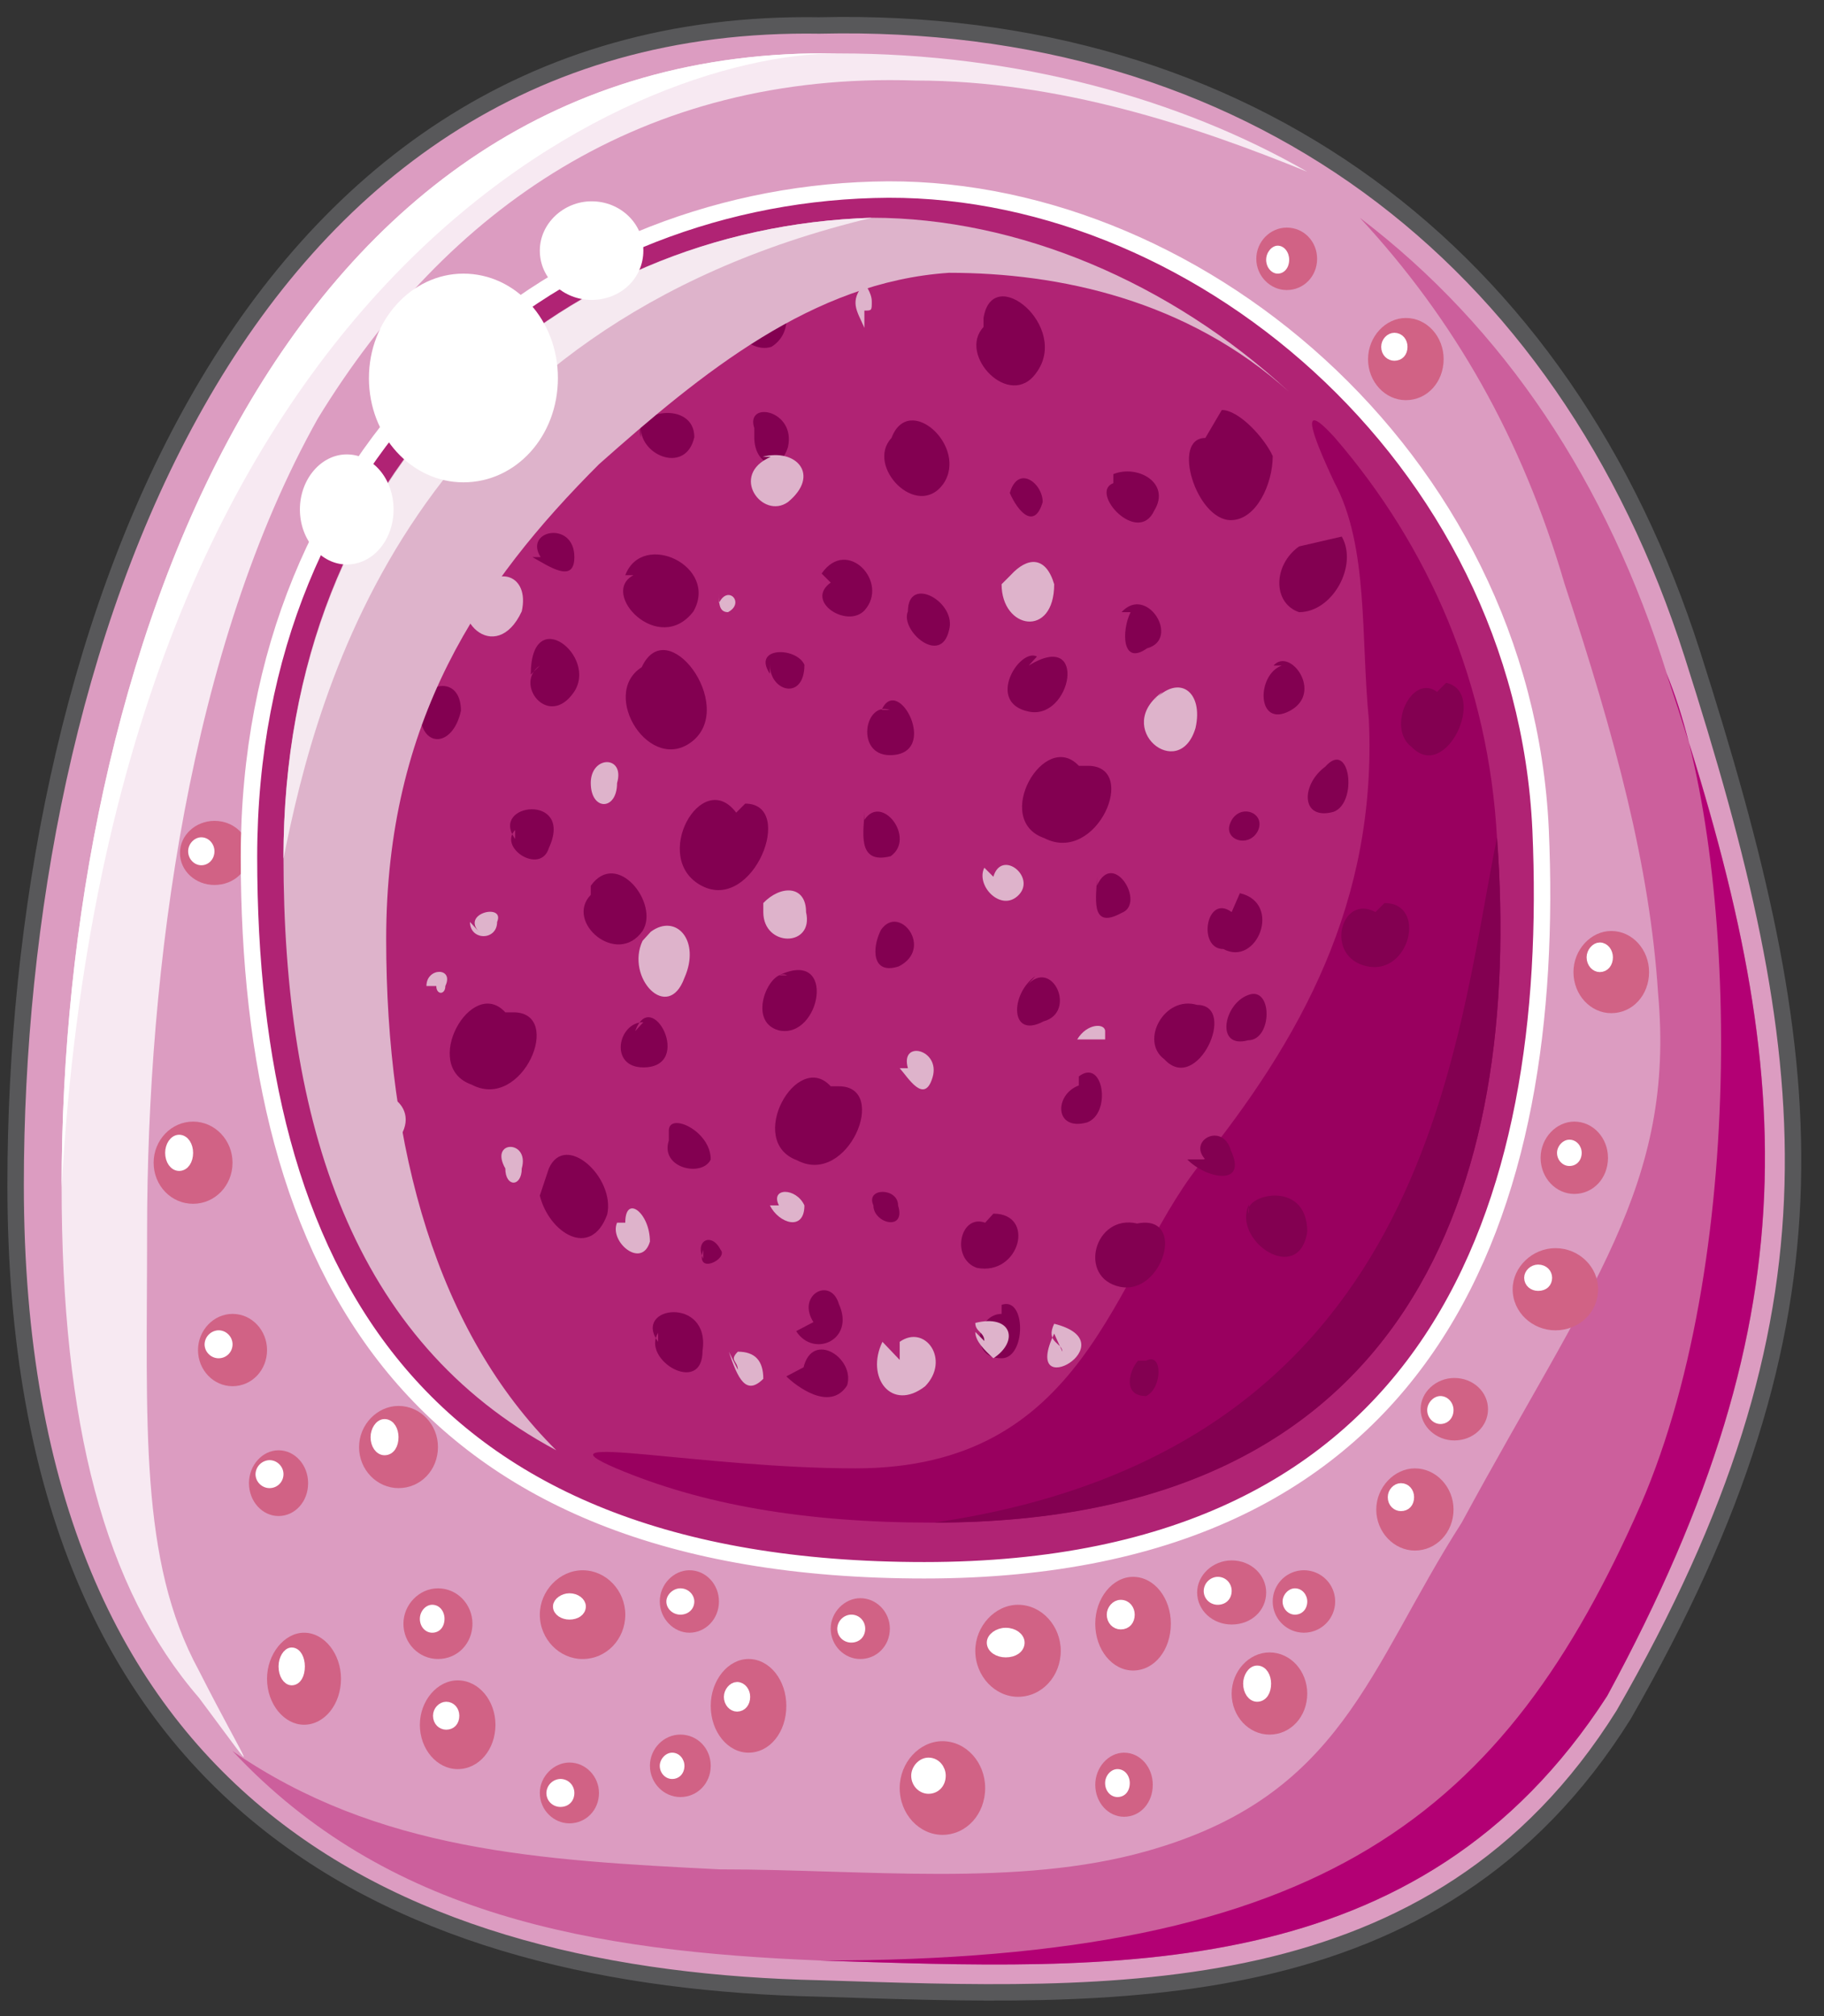 <svg xmlns="http://www.w3.org/2000/svg" version="1.0" viewBox="0 0 88.743 98.079"><rect x="0" y="0" width="88.743" height="98.079" fill="#333333" stroke="none"/><defs><clipPath clipPathUnits="userSpaceOnUse" id="a"><path d="M-.16.16h88.586v98.1H-.16z"/></clipPath></defs><path clip-path="url(#a)" d="M39.896 1.24C11.193.76.76 31.86.76 57.644c0 30.661 19.148 38.657 39.136 39.096 14.151.44 29.942 1.32 39.096-13.312 11.233-19.548 9.594-32.02 3.358-51.568C76.114 12.313 60.683.76 39.896 1.239z" fill="#dc9cc1" fill-rule="evenodd"/><path clip-path="url(#a)" d="M81.11 32.82c-2.917-9.354-7.914-16.87-14.95-22.226 4.557 4.917 7.875 10.673 9.954 17.789 2.478 7.515 4.157 13.751 4.557 19.948.84 9.314-3.318 14.231-9.554 25.744-4.557 7.116-5.797 13.312-15.35 15.99-6.237 1.76-13.712.88-20.748.88-8.755-.44-16.63-.88-23.706-5.757 7.476 7.996 17.47 9.754 28.663 10.194 14.111.44 29.062 1.32 38.217-12.872 10.353-19.068 9.114-31.061 2.918-49.69z" fill="#cc5f9c" fill-rule="evenodd"/><path clip-path="url(#a)" d="M39.936 95.382c14.151.44 29.102 1.32 38.257-12.872 10.353-19.108 9.114-31.101 2.878-49.77 3.358 7.995 4.157 27.983-1.24 40.456-6.635 15.07-15.35 22.186-39.895 22.186z" fill="#b30074" fill-rule="evenodd"/><path d="M42.494 9.234c-15.79.44-30.381 12.433-30.381 32.46 0 20.029 7.915 34.7 32.86 34.7 24.985 0 30.781-17.79 29.982-36.018-.84-18.27-17.07-31.621-32.46-31.142z" fill="#b02374" fill-rule="evenodd"/><path d="M72.836 40.815c-.4-7.555-3.318-14.231-7.915-19.548-1.64-1.799-1.24-.44 0 2.199C66.6 26.584 66.2 31.02 66.6 35.019c.4 8.874-3.318 15.55-8.315 21.747-4.158 5.356-5.437 14.67-16.67 14.67-7.476 0-15.83-1.798-11.633 0 4.157 1.76 9.154 2.64 15.39 2.64 23.306 0 28.703-16.391 27.464-33.26z" fill="#99005f" fill-rule="evenodd"/><path d="M45.452 74.075c23.266 0 28.623-16.43 27.384-33.34-2.079 10.234-3.318 29.822-27.384 33.34z" fill="#830051" fill-rule="evenodd"/><path d="M9.674 81.27c-2.918-5.356-2.518-11.992-2.518-21.346 0-12.873 2.078-28.463 8.315-39.576 6.236-10.194 15.79-16.87 29.062-16.43 7.036 0 13.672 2.238 19.068 4.437-6.196-3.558-14.111-5.757-22.826-5.757C13.392 2.118 2.998 32.38 2.998 57.725c0 11.553 2.079 19.548 6.676 24.865 3.318 4.437 2.479 3.558 0-1.32z" fill="#f7e9f2" fill-rule="evenodd"/><path d="M2.998 57.765c0-25.345 10.394-55.646 37.737-55.167-9.914 0-35.218 10.674-37.737 55.167z" fill="#fff" fill-rule="evenodd"/><path d="M40.416 28.343c-1.28.92.799 2.238 1.639 1.359 1.239-1.36-.84-3.598-2.08-1.799zm3.757 1.399c-.4.92 1.6 2.678 1.999.92.4-1.36-1.999-2.719-1.999-.92zm-.799-8.435c-1.28 1.36 1.239 3.998 2.518 2.239 1.24-1.8-1.679-4.478-2.518-2.239zm5.756 2.678c.4.92 1.2 1.8 1.6.44 0-.92-1.2-1.839-1.6-.44zm-1.279-8.075c-1.28 1.36 1.28 4.038 2.558 2.239 1.68-2.239-2.118-5.397-2.558-2.678zm-16.67 4.917c0 1.36 2.199 2.239 2.599.44 0-1.799-3.039-1.32-2.599 0zM26.264 32.38c-1.28.88.4 3.079 1.64 1.32 1.238-1.76-2.08-4.398-2.08-.88zm-1.199 7.996c-.84.879 1.24 2.198 1.639.879 1.24-2.678-2.918-2.199-1.64-.44zm6.156-7.916c-2.079 1.32.44 5.317 2.519 3.558 2.038-1.759-1.28-6.236-2.519-3.558zm-5.317-5.356c.8.44 2.04 1.319 2.04 0 0-1.8-2.48-1.32-1.64 0zm9.954-12.913c-1.279.88.4 3.119 1.68 2.679 2.078-1.32-.84-5.397-1.68-3.118zm.84 7.076c0 1.36 1.239 1.799 1.639.48.4-1.8-2.079-2.279-1.64-.92zm11.233 38.217c-1.24-.44-1.679 1.759-.4 2.199 2.079.4 2.878-2.639.8-2.639zm.799 4.437c-1.199 0-1.599 2.159 0 2.159 1.2 0 1.2-3.038 0-2.598zm6.596-4.397c-2.078-.48-2.918 2.638-.839 3.078 2.079.44 3.278-3.558.84-3.078zm.04 6.676c-.4.44-.8 1.719.4 1.719.8-.4.8-2.159 0-1.72zM50.37 47.491c-1.24.88-1.24 3.078.4 2.199 1.638-.44.439-3.118-.8-1.759zm-12.073-.04c-.8-.44-2.039 2.239-.4 2.679 2.039.44 2.838-4.038 0-2.679zm-6.996 2.279c-1.24 0-1.679 2.199 0 2.199 2.479 0 .4-3.998-.4-1.76zm9.115 3.118c-1.64-1.799-4.158 2.678-1.64 3.598 2.479 1.319 4.518-3.598 2.04-3.598zm2.438-7.595c-.44.879-.44 2.198.88 1.759 1.718-.88 0-3.079-.88-1.76zm15.391 3.637c-1.6-.48-2.799 1.76-1.6 2.639 1.6 1.759 3.598-2.639 1.6-2.639zm-5.757 3.918c-1.2.44-1.2 2.239.4 1.799 1.2-.44.8-3.158-.4-2.239zm7.436-8.435c-1.24-.92-1.68 1.799-.4 1.799 1.639.88 2.878-2.239.8-2.718zm.799 4.037c-1.2.44-1.599 2.64 0 2.2 1.2 0 1.2-2.679 0-2.2zm6.197-4.037c-1.68-.92-2.519 2.199-.4 2.639 2.078.44 2.918-3.079.84-3.079zM62.362 32.38c-1.239.44-1.239 3.079.4 2.199 1.639-.88 0-3.118-.8-2.199zm-11.912-.44c-.84-.44-2.519 2.24-.4 2.679 2.078.44 2.918-4.038 0-2.239zm-7.156 2.6c-1.24-.44-1.68 2.198 0 2.198 2.478 0 .4-3.998-.4-2.199zm9.194 2.717c-1.679-1.798-4.237 2.639-1.679 3.518 2.559 1.32 4.637-3.518 2.119-3.518zm-16.67 2.279c-1.679-2.239-4.197 2.239-1.679 3.558 2.519 1.32 4.598-3.998 2.119-3.998zM24.585 49.25c-1.639-1.799-4.157 2.639-1.639 3.518 2.479 1.32 4.517-3.518 2.039-3.518zm30.422-19.468c-.44.88-.44 2.638.8 1.759 1.638-.44 0-3.118-1.24-1.76zm-12.952 9.674c0 .88-.44 2.638 1.279 2.199 1.239-.88-.44-3.078-1.28-1.76zm11.313 3.198c0 .88-.4 2.639 1.199 1.76 1.2-.44-.4-3.119-1.2-1.32zm16.55-8.994c-1.24-.92-2.479 1.759-1.24 2.678 1.68 1.759 3.718-2.678 1.68-3.118zm-5.438 3.637c-1.198.88-1.198 2.639.4 2.2 1.2-.44.8-3.559-.4-2.2zM26.264 58.165c.44 1.799 2.479 3.118 3.278.92.4-1.8-2.039-4.038-2.838-2.24zm6.276-2.679c-.44 1.36 1.64 1.8 2.039.92 0-1.4-2.039-2.319-2.039-1.4zm-3.797-11.952c-1.28 1.319 1.279 3.517 2.518 1.759.84-1.32-1.24-3.998-2.518-2.2zm-8.315-8.955c0 1.839 1.599 1.839 1.998 0 0-1.839-1.998-1.36-1.998 0zm10.393-6.596c-1.679.88 1.24 3.958 2.919 1.759 1.239-2.199-2.479-3.958-3.318-1.759zm6.636 4.357c0 1.32 1.68 1.76 1.68 0-.4-.88-2.56-.88-1.68.44zm16.71-8.834c-1.2.44 1.2 3.078 1.999 1.319.8-1.32-.8-2.239-1.999-1.759zm4.477-2.199c-1.679 0-.44 3.998 1.24 3.998 1.239 0 2.038-1.76 2.038-3.118-.4-.88-1.639-2.24-2.478-2.24zM38.737 64.76c.839 1.32 2.878.44 2.078-1.318-.4-1.36-2.078-.44-1.239.879z" fill="#830051" fill-rule="evenodd"/><path d="M38.257 66.96c.44.44 2.119 1.758 2.958.44.4-1.32-1.679-2.68-2.119-.88zm-6.237-2.12c-.839 1.32 2.16 3.079 2.16.88.399-2.678-3.439-2.198-2.16-.44zm2.2-4.037c-.44 1.28 1.239.44.839 0-.44-.88-1.28-.44-.84.44zm8.274-2.159c0 .88 1.6 1.28 1.2 0 0-.879-1.6-.879-1.2 0zm18.269-.04c-.84 1.76 2.439 3.958 2.838 1.32 0-2.639-3.238-1.76-2.838-.88zm-2.998-2.198c.88.92 2.958 1.359 2.119-.44-.4-1.4-2.119-.48-1.24.44zm2.119-16.43c-.44.88.88 1.319 1.319.44.4-.88-.88-1.36-1.32-.44zm3.318-13.392c-1.28.92-1.28 2.758 0 3.198 1.639 0 2.878-2.279 2.078-3.678z" fill="#830051" fill-rule="evenodd"/><path d="M22.866 44.853c0 .92 1.32.92 1.32 0 .4-.92-1.76-.44-.88.48zm5.877-6.756c0 1.36 1.279 1.36 1.279 0 .4-1.36-1.28-1.36-1.28 0zm6.236-9.195c0 .44 0 .88.44.88.839-.44 0-1.36-.44-.44zM16.59 45.652c0 .92.88 1.8 1.32.92.839-.92-.44-1.84-1.32-1.36v.44zm1.32 8.115c0 .88 1.278 2.639 1.678 1.32.84-1.76-2.119-2.679-1.679-.88zm3.317-5.797c0 .44.44.44.44 0 .44-.919-.92-.919-.92 0zm3.358 8.876c0 .919.8.919.8 0 .4-1.4-1.6-1.4-.8 0zm5.437 2.638c-.4.92 1.2 2.279 1.599.92 0-1.4-1.2-2.32-1.2-.92zm7.435-.84c.44.88 1.68 1.28 1.68 0-.4-.879-1.68-.879-1.24 0zm6.316-6.675c.4.44 1.2 1.798 1.6.44.4-1.36-1.6-1.84-1.2-.44zm9.555-1.399h-.92c.48-.8 1.36-.8 1.36-.4v.4zm-5.437-8.356c-.44.88.84 2.2 1.679 1.32.84-.88-.84-2.239-1.24-.88zM35.459 65.76c.44 1.32.839 2.159 1.678 1.32 0-.88-.4-1.32-1.239-1.32-.44.44 0 .44 0 .88zm7.475-.48c-.84 1.72.44 3.438 2.079 2.16 1.239-1.28 0-3.039-1.24-2.16v.88zm4.517-.48c0 .44.44.88.88 1.28 1.279-.84.88-2.159-.88-1.719 0 .44.44.44.44.88zm3.838.08c-1.68 3.519 3.678.44 0-.479-.44.92.4.92.4 1.36zm5.277-31.22c-2.479 1.759.8 4.437 1.599 1.759.4-1.76-.8-2.679-2.039-1.32zM37.137 44.373c0 1.72 2.479 1.72 2.08 0 0-1.32-1.24-1.32-2.08-.44zm-5.876 1.399c-.84 1.8 1.24 3.998 2.039 1.8.8-1.8-.4-3.159-1.64-2.24zm-8.355-17.829c-1.28 2.239 1.24 4.477 2.479 1.799.4-1.799-1.24-2.279-2.08-.92zm14.591-5.716c-2.038.879-.4 3.078.84 2.198 1.599-1.319.4-2.638-1.24-2.198zm4.558-7.117c.36 0 .36 0 .36-.439 0-.44-.36-.88-.36-.88-.76.88-.36 1.32 0 2.16zm6.675 13.313c0 2.198 2.559 2.638 2.559 0-.4-1.36-1.28-1.36-2.119-.44z" fill="#deb3cb" fill-rule="evenodd"/><path d="M61.922 77.913a1.518 1.518 0 1 1 3.037-.002 1.518 1.518 0 0 1-3.037.002z" fill="#d16285" fill-rule="evenodd"/><path d="M62.402 77.913c0-.32.28-.64.6-.64.36 0 .6.32.6.64 0 .36-.24.64-.6.64-.32 0-.6-.28-.6-.64z" fill="#fff" fill-rule="evenodd"/><path d="M58.245 77.473c0-.84.76-1.559 1.679-1.559.96 0 1.679.72 1.679 1.559 0 .88-.72 1.56-1.68 1.56-.919 0-1.678-.68-1.678-1.56z" fill="#d16285" fill-rule="evenodd"/><path d="M58.565 77.393a.7.7 0 0 1 .68-.68c.399 0 .679.32.679.68 0 .4-.28.68-.68.68-.36 0-.68-.28-.68-.68z" fill="#fff" fill-rule="evenodd"/><path d="M32.1 77.913c0-.84.68-1.52 1.44-1.52.8 0 1.439.68 1.439 1.52s-.64 1.519-1.44 1.519c-.759 0-1.438-.68-1.438-1.52z" fill="#d16285" fill-rule="evenodd"/><path d="M32.42 77.913c0-.32.32-.64.68-.64.4 0 .68.32.68.64 0 .36-.28.64-.68.64-.36 0-.68-.28-.68-.64z" fill="#fff" fill-rule="evenodd"/><path d="M26.264 87.227c0-.8.68-1.479 1.44-1.479.799 0 1.438.68 1.438 1.48 0 .839-.64 1.478-1.439 1.478-.76 0-1.439-.64-1.439-1.479z" fill="#d16285" fill-rule="evenodd"/><path d="M26.584 87.227a.7.7 0 0 1 .68-.68c.4 0 .68.32.68.68 0 .4-.28.68-.68.68-.36 0-.68-.28-.68-.68z" fill="#fff" fill-rule="evenodd"/><path d="M8.755 41.495c0-.86.76-1.56 1.679-1.56.94 0 1.679.7 1.679 1.56 0 .88-.74 1.559-1.68 1.559-.919 0-1.678-.68-1.678-1.56z" fill="#d16285" fill-rule="evenodd"/><path d="M9.154 41.415c0-.36.3-.68.64-.68.36 0 .64.32.64.68 0 .38-.28.68-.64.68-.34 0-.64-.3-.64-.68z" fill="#fff" fill-rule="evenodd"/><path d="M40.416 79.232c0-.8.68-1.48 1.439-1.48.8 0 1.439.68 1.439 1.48 0 .84-.64 1.48-1.44 1.48-.759 0-1.438-.64-1.438-1.48z" fill="#d16285" fill-rule="evenodd"/><path d="M40.735 79.232a.7.7 0 0 1 .68-.68c.4 0 .68.32.68.68 0 .4-.28.68-.68.68-.36 0-.68-.28-.68-.68z" fill="#fff" fill-rule="evenodd"/><path d="M74.955 56.326c0-.96.76-1.76 1.639-1.76.919 0 1.639.8 1.639 1.76 0 1-.72 1.759-1.64 1.759-.879 0-1.638-.76-1.638-1.76z" fill="#d16285" fill-rule="evenodd"/><path d="M75.754 56.086c0-.32.28-.64.6-.64.36 0 .6.32.6.64 0 .36-.24.64-.6.64-.32 0-.6-.28-.6-.64z" fill="#fff" fill-rule="evenodd"/><path d="M19.628 78.992c0-.92.76-1.719 1.68-1.719.959 0 1.678.8 1.678 1.72 0 .959-.72 1.718-1.679 1.718-.92 0-1.679-.76-1.679-1.719z" fill="#d16285" fill-rule="evenodd"/><path d="M20.428 78.752c0-.36.28-.68.6-.68.359 0 .599.32.599.68 0 .4-.24.68-.6.68-.32 0-.6-.28-.6-.68z" fill="#fff" fill-rule="evenodd"/><path d="M12.113 72.156c0-.88.66-1.599 1.439-1.599.8 0 1.439.72 1.439 1.6 0 .899-.64 1.598-1.44 1.598-.779 0-1.438-.7-1.438-1.599z" fill="#d16285" fill-rule="evenodd"/><path d="M12.432 71.717a.7.7 0 0 1 .68-.68c.38 0 .68.32.68.68 0 .38-.3.68-.68.68-.36 0-.68-.3-.68-.68z" fill="#fff" fill-rule="evenodd"/><path d="M9.634 65.68c0-.96.76-1.759 1.68-1.759.939 0 1.678.8 1.678 1.76 0 .979-.74 1.758-1.679 1.758-.92 0-1.679-.78-1.679-1.759z" fill="#d16285" fill-rule="evenodd"/><path d="M9.954 65.4a.7.7 0 0 1 .68-.68c.38 0 .68.32.68.68 0 .38-.3.68-.68.68-.36 0-.68-.3-.68-.68z" fill="#fff" fill-rule="evenodd"/><path d="M47.451 80.311c0-1.199.96-2.238 2.079-2.238 1.16 0 2.079 1.04 2.079 2.238 0 1.24-.92 2.239-2.079 2.239-1.12 0-2.079-1-2.079-2.239z" fill="#d16285" fill-rule="evenodd"/><path d="M48.25 79.912c0-.24.32-.48.68-.48.4 0 .68.24.68.48 0 .28-.28.48-.68.48-.36 0-.68-.2-.68-.48z" fill="#fff" fill-rule="evenodd"/><path d="M48.25 79.912c0-.24.32-.48.68-.48.4 0 .68.24.68.48 0 .28-.28.48-.68.48-.36 0-.68-.2-.68-.48" fill="none" stroke="#fff" stroke-width=".48" stroke-miterlimit="8"/><path d="M59.924 82.39c0-1.08.84-1.999 1.839-1.999 1.039 0 1.838.92 1.838 2 0 1.118-.8 1.998-1.838 1.998-1 0-1.84-.88-1.84-1.999z" fill="#d16285" fill-rule="evenodd"/><path d="M60.723 81.91c0-.32.2-.64.44-.64.28 0 .44.32.44.64 0 .36-.16.64-.44.64-.24 0-.44-.28-.44-.64z" fill="#fff" fill-rule="evenodd"/><path d="M60.723 81.91c0-.32.2-.64.44-.64.28 0 .44.32.44.64 0 .36-.16.64-.44.64-.24 0-.44-.28-.44-.64" fill="none" stroke="#fff" stroke-width=".48" stroke-miterlimit="8"/><path d="M66.96 73.435c0-1.079.879-1.998 1.878-1.998 1.04 0 1.88.92 1.88 1.998 0 1.12-.84 2-1.88 2-1 0-1.879-.88-1.879-2z" fill="#d16285" fill-rule="evenodd"/><path d="M67.759 72.836c0-.24.2-.44.4-.44.24 0 .4.2.4.44 0 .28-.16.44-.4.44-.2 0-.4-.16-.4-.44z" fill="#fff" fill-rule="evenodd"/><path d="M67.759 72.836c0-.24.2-.44.4-.44.24 0 .4.2.4.44 0 .28-.16.44-.4.44-.2 0-.4-.16-.4-.44" fill="none" stroke="#fff" stroke-width=".48" stroke-miterlimit="8"/><path d="M53.288 78.992c0-1.24.84-2.278 1.839-2.278 1.039 0 1.838 1.039 1.838 2.278 0 1.28-.799 2.279-1.838 2.279-1 0-1.84-1-1.84-2.279z" fill="#d16285" fill-rule="evenodd"/><path d="M54.087 78.552c0-.24.2-.48.44-.48.28 0 .44.24.44.48 0 .28-.16.48-.44.48-.24 0-.44-.2-.44-.48z" fill="#fff" fill-rule="evenodd"/><path d="M54.087 78.552c0-.24.2-.48.44-.48.28 0 .44.24.44.48 0 .28-.16.48-.44.48-.24 0-.44-.2-.44-.48" fill="none" stroke="#fff" stroke-width=".48" stroke-miterlimit="8"/><path d="M73.595 62.722c0-1.08.96-1.999 2.08-1.999 1.158 0 2.078.92 2.078 1.999 0 1.12-.92 1.999-2.079 1.999-1.12 0-2.079-.88-2.079-1.999z" fill="#d16285" fill-rule="evenodd"/><path d="M74.395 62.162c0-.2.2-.4.44-.4.28 0 .44.2.44.4 0 .24-.16.4-.44.4-.24 0-.44-.16-.44-.4z" fill="#fff" fill-rule="evenodd"/><path d="M74.395 62.162c0-.2.2-.4.44-.4.28 0 .44.2.44.4 0 .24-.16.4-.44.4-.24 0-.44-.16-.44-.4" fill="none" stroke="#fff" stroke-width=".48" stroke-miterlimit="8"/><path d="M26.264 78.552c0-1.159.96-2.158 2.079-2.158 1.16 0 2.079 1 2.079 2.158 0 1.2-.92 2.16-2.08 2.16-1.118 0-2.078-.96-2.078-2.16z" fill="#d16285" fill-rule="evenodd"/><path d="M27.144 78.153c0-.2.28-.4.56-.4.319 0 .559.2.559.4 0 .24-.24.4-.56.4-.28 0-.56-.16-.56-.4z" fill="#fff" fill-rule="evenodd"/><path d="M27.144 78.153c0-.2.28-.4.56-.4.319 0 .559.2.559.4 0 .24-.24.4-.56.4-.28 0-.56-.16-.56-.4" fill="none" stroke="#fff" stroke-width=".48" stroke-miterlimit="8"/><path d="M76.554 47.291c0-1.079.84-1.998 1.838-1.998 1.04 0 1.84.919 1.84 1.998 0 1.12-.8 2-1.84 2-.999 0-1.838-.88-1.838-2z" fill="#d16285" fill-rule="evenodd"/><path d="M77.433 46.572c0-.24.2-.48.4-.48.24 0 .4.24.4.48 0 .28-.16.48-.4.48-.2 0-.4-.2-.4-.48z" fill="#fff" fill-rule="evenodd"/><path d="M77.433 46.572c0-.24.2-.48.4-.48.24 0 .4.24.4.48 0 .28-.16.48-.4.48-.2 0-.4-.2-.4-.48" fill="none" stroke="#fff" stroke-width=".48" stroke-miterlimit="8"/><path d="M34.579 82.99c0-1.24.84-2.279 1.839-2.279 1.04 0 1.839 1.04 1.839 2.279 0 1.279-.8 2.278-1.84 2.278-.998 0-1.838-1-1.838-2.278z" fill="#d16285" fill-rule="evenodd"/><path d="M35.459 82.55c0-.24.2-.48.4-.48.24 0 .399.24.399.48 0 .28-.16.48-.4.48-.2 0-.4-.2-.4-.48z" fill="#fff" fill-rule="evenodd"/><path d="M35.459 82.55c0-.24.2-.48.4-.48.24 0 .399.24.399.48 0 .28-.16.48-.4.48-.2 0-.4-.2-.4-.48" fill="none" stroke="#fff" stroke-width=".48" stroke-miterlimit="8"/><path d="M66.56 17.47c0-1.08.84-2 1.839-2 1.039 0 1.838.92 1.838 2 0 1.119-.8 1.998-1.838 1.998-1 0-1.84-.88-1.84-1.999z" fill="#d16285" fill-rule="evenodd"/><path d="M67.44 16.87c0-.24.199-.44.399-.44.24 0 .4.2.4.44 0 .28-.16.44-.4.44-.2 0-.4-.16-.4-.44z" fill="#fff" fill-rule="evenodd"/><path d="M67.44 16.87c0-.24.199-.44.399-.44.24 0 .4.2.4.44 0 .28-.16.44-.4.44-.2 0-.4-.16-.4-.44" fill="none" stroke="#fff" stroke-width=".48" stroke-miterlimit="8"/><path d="M7.475 56.566c0-1.1.86-2 1.92-2 1.059 0 1.918.9 1.918 2 0 1.119-.86 1.999-1.919 1.999-1.06 0-1.919-.88-1.919-2z" fill="#d16285" fill-rule="evenodd"/><path d="M8.275 56.086c0-.34.2-.64.44-.64.26 0 .44.3.44.64 0 .36-.18.64-.44.64-.24 0-.44-.28-.44-.64z" fill="#fff" fill-rule="evenodd"/><path d="M8.275 56.086c0-.34.2-.64.44-.64.26 0 .44.3.44.64 0 .36-.18.64-.44.64-.24 0-.44-.28-.44-.64" fill="none" stroke="#fff" stroke-width=".48" stroke-miterlimit="8"/><path d="M17.47 70.397c0-1.079.879-1.998 1.918-1.998 1.08 0 1.92.919 1.92 1.998 0 1.12-.84 2-1.92 2-1.04 0-1.919-.88-1.919-2z" fill="#d16285" fill-rule="evenodd"/><path d="M18.269 69.918c0-.32.2-.64.44-.64.28 0 .44.32.44.64 0 .36-.16.64-.44.64-.24 0-.44-.28-.44-.64z" fill="#fff" fill-rule="evenodd"/><path d="M18.269 69.918c0-.32.2-.64.44-.64.28 0 .44.32.44.64 0 .36-.16.64-.44.64-.24 0-.44-.28-.44-.64" fill="none" stroke="#fff" stroke-width=".48" stroke-miterlimit="8"/><path d="M12.992 81.67c0-1.199.84-2.238 1.799-2.238 1 0 1.799 1.04 1.799 2.239 0 1.239-.8 2.238-1.799 2.238-.96 0-1.799-1-1.799-2.238z" fill="#d16285" fill-rule="evenodd"/><path d="M13.792 81.07c0-.359.18-.679.4-.679.24 0 .4.32.4.68 0 .38-.16.68-.4.68-.22 0-.4-.3-.4-.68z" fill="#fff" fill-rule="evenodd"/><path d="M13.792 81.07c0-.359.2-.679.4-.679.24 0 .4.32.4.68 0 .4-.16.68-.4.68-.2 0-.4-.28-.4-.68" fill="none" stroke="#fff" stroke-width=".48" stroke-miterlimit="8"/><path d="M20.428 83.91c0-1.16.84-2.16 1.839-2.16 1.039 0 1.838 1 1.838 2.16 0 1.198-.8 2.158-1.838 2.158-1 0-1.84-.96-1.84-2.159z" fill="#d16285" fill-rule="evenodd"/><path d="M21.307 83.47c0-.24.2-.44.4-.44.24 0 .4.2.4.44 0 .28-.16.44-.4.44-.2 0-.4-.16-.4-.44z" fill="#fff" fill-rule="evenodd"/><path d="M21.307 83.47c0-.24.2-.44.4-.44.24 0 .4.2.4.44 0 .28-.16.44-.4.44-.2 0-.4-.16-.4-.44" fill="none" stroke="#fff" stroke-width=".48" stroke-miterlimit="8"/><path d="M61.123 12.592c0-.84.68-1.519 1.48-1.519.839 0 1.478.68 1.478 1.52 0 .839-.64 1.518-1.479 1.518-.8 0-1.479-.68-1.479-1.519z" fill="#d16285" fill-rule="evenodd"/><path d="M61.603 12.632c0-.36.28-.68.56-.68.32 0 .559.32.559.68 0 .4-.24.68-.56.68-.28 0-.56-.28-.56-.68z" fill="#fff" fill-rule="evenodd"/><path d="M53.288 86.827c0-.84.64-1.559 1.399-1.559.8 0 1.399.72 1.399 1.56 0 .879-.6 1.558-1.4 1.558-.759 0-1.398-.68-1.398-1.559z" fill="#d16285" fill-rule="evenodd"/><path d="M53.767 86.747c0-.36.28-.68.6-.68.36 0 .6.32.6.68 0 .4-.24.68-.6.68-.32 0-.6-.28-.6-.68z" fill="#fff" fill-rule="evenodd"/><path d="M31.62 85.908c0-.84.68-1.52 1.48-1.52.84 0 1.479.68 1.479 1.52s-.64 1.519-1.48 1.519c-.799 0-1.478-.68-1.478-1.52z" fill="#d16285" fill-rule="evenodd"/><path d="M32.1 85.908c0-.32.28-.64.6-.64.36 0 .6.32.6.64 0 .36-.24.64-.6.64-.32 0-.6-.28-.6-.64z" fill="#fff" fill-rule="evenodd"/><path d="M69.118 68.558c0-.839.76-1.519 1.64-1.519.919 0 1.638.68 1.638 1.52 0 .839-.72 1.519-1.639 1.519-.88 0-1.639-.68-1.639-1.52z" fill="#d16285" fill-rule="evenodd"/><path d="M69.438 68.598c0-.36.32-.68.64-.68.36 0 .64.32.64.68 0 .4-.28.68-.64.68-.32 0-.64-.28-.64-.68z" fill="#fff" fill-rule="evenodd"/><path d="M43.773 86.987c0-1.239.96-2.278 2.08-2.278 1.159 0 2.078 1.039 2.078 2.278 0 1.28-.92 2.279-2.079 2.279-1.12 0-2.079-1-2.079-2.279z" fill="#d16285" fill-rule="evenodd"/><path d="M44.573 86.388c0-.32.28-.64.6-.64.36 0 .6.32.6.64 0 .36-.24.64-.6.64-.32 0-.6-.28-.6-.64z" fill="#fff" fill-rule="evenodd"/><path d="M44.573 86.388c0-.32.28-.64.6-.64.36 0 .6.32.6.64 0 .36-.24.64-.6.64-.32 0-.6-.28-.6-.64" fill="none" stroke="#fff" stroke-width=".48" stroke-miterlimit="8"/><path d="M18.789 45.692c0-10.633 4.557-17.31 10.353-23.106 4.997-4.437 10.394-8.874 17.03-9.314 5.357 0 11.593 1.32 16.55 5.796-5.797-5.356-13.232-8.474-20.308-8.474-15.35.48-28.622 11.992-28.622 31.1 0 12.873 3.318 23.546 13.272 28.863-5.797-5.756-8.275-14.63-8.275-24.865z" fill="#deb3cb" fill-rule="evenodd"/><path d="M13.792 41.775c1.679-8.435 6.236-25.825 28.622-31.181-15.31.48-28.622 12.032-28.622 31.18z" fill="#f5e9f0" fill-rule="evenodd"/><path clip-path="url(#a)" d="M39.896 1.24C11.193.76.76 31.86.76 57.644c0 30.661 19.148 38.657 39.136 39.096 14.151.44 29.942 1.32 39.096-13.312 11.233-19.548 9.594-32.02 3.358-51.568C76.114 12.313 60.683.76 39.896 1.239" fill="none" stroke="#58585a" stroke-width=".8" stroke-linecap="round" stroke-linejoin="round" stroke-miterlimit="10"/><path d="M42.494 9.234c-15.79.44-30.381 12.433-30.381 32.46 0 20.029 7.915 34.7 32.86 34.7 24.985 0 30.781-17.79 29.982-36.018-.84-18.27-17.07-31.621-32.46-31.142" fill="none" stroke="#fff" stroke-width=".8" stroke-linecap="round" stroke-linejoin="round" stroke-miterlimit="10"/><path d="M26.264 12.193c0-1.32 1.16-2.399 2.519-2.399 1.399 0 2.518 1.08 2.518 2.399 0 1.359-1.12 2.398-2.518 2.398-1.36 0-2.519-1.04-2.519-2.398zM14.591 24.785c0-1.48 1.04-2.678 2.279-2.678 1.279 0 2.278 1.199 2.278 2.678 0 1.48-.999 2.678-2.278 2.678-1.24 0-2.279-1.199-2.279-2.678zm3.359-6.396c0-2.798 2.078-5.077 4.596-5.077 2.559 0 4.598 2.279 4.598 5.077 0 2.838-2.04 5.077-4.598 5.077-2.518 0-4.597-2.239-4.597-5.077z" fill="#fff" fill-rule="evenodd"/></svg>